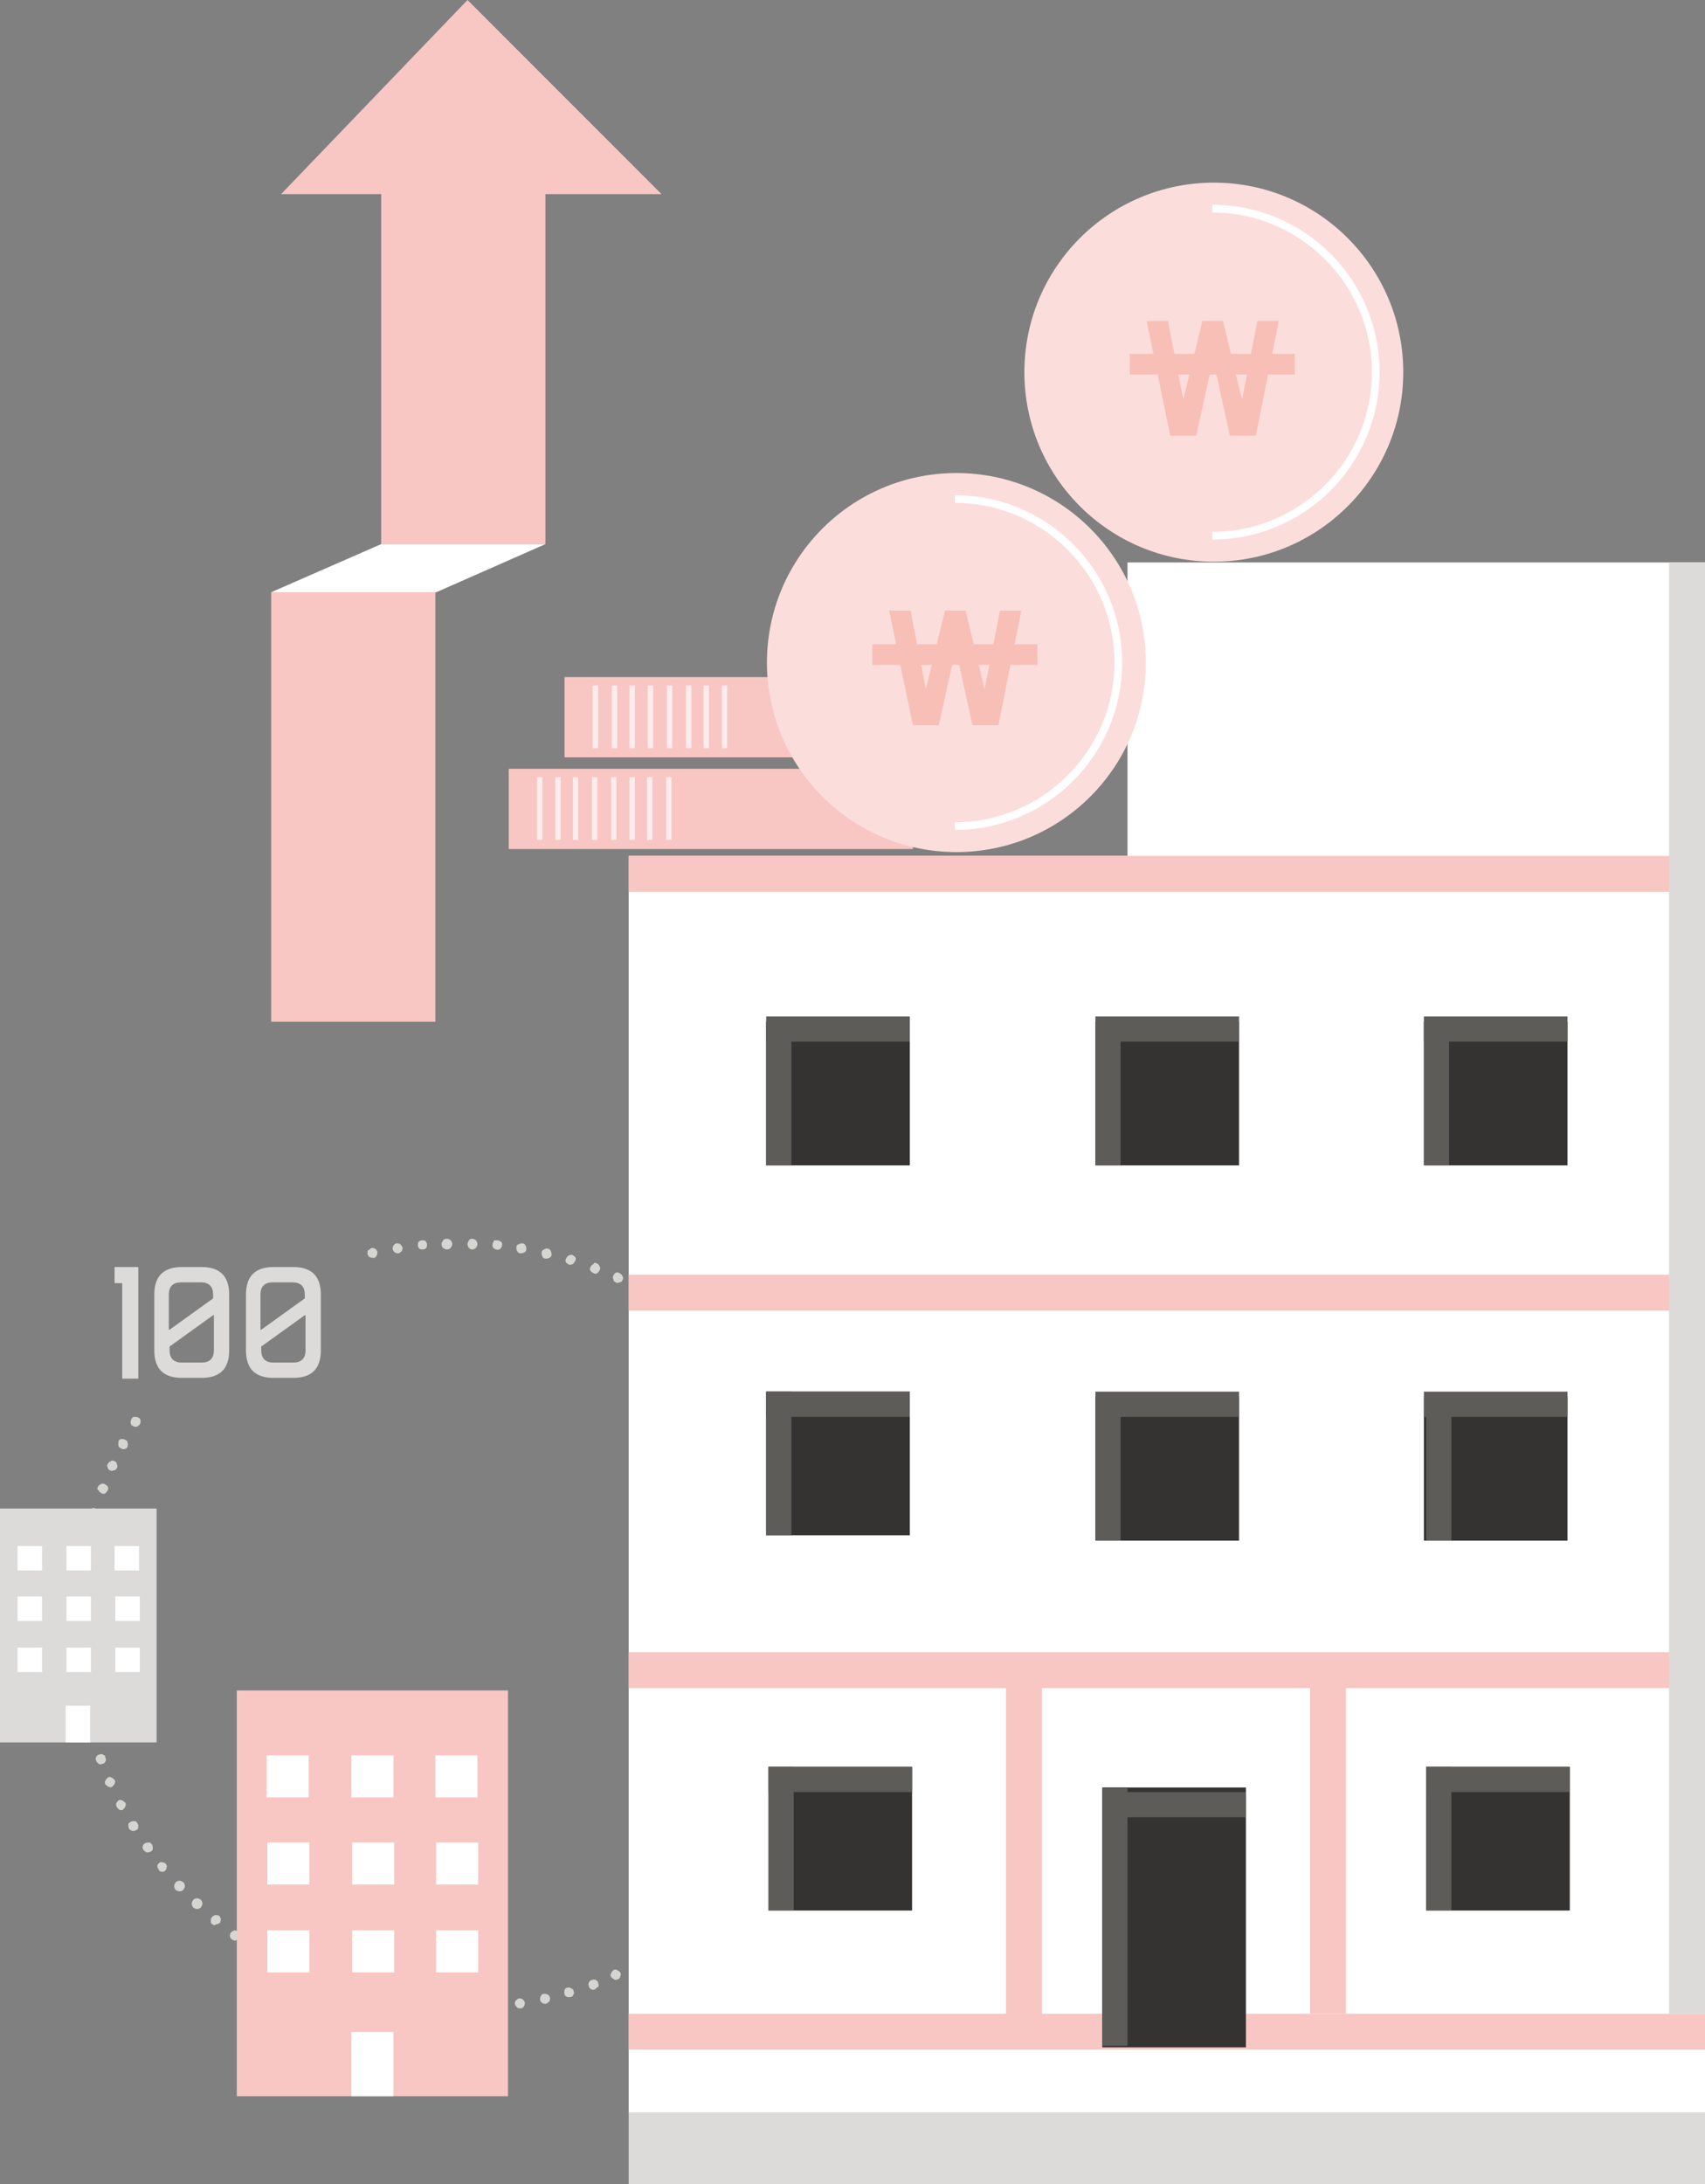 <?xml version="1.0" encoding="utf-8"?>
<!-- Generator: Adobe Illustrator 18.1.1, SVG Export Plug-In . SVG Version: 6.00 Build 0)  -->
<svg version="1.1" id="레이어_1" xmlns="http://www.w3.org/2000/svg" xmlns:xlink="http://www.w3.org/1999/xlink" x="0px"
	 y="0px" viewBox="0 0 223.2 285.8" enable-background="new 0 0 223.2 285.8" xml:space="preserve">
<rect x="0" y="0" width="223.2" height="285.8" fill="#808080" stroke="none"/>
<g>
	<g>
		<path fill="#D5D5D2" d="M48.6,163.3c0.2,0,0.4,0,0.5,0.1c0.2,0.1,0.2,0.2,0.3,0.4c0,0.2,0,0.3-0.1,0.5c-0.1,0.2-0.2,0.3-0.4,0.3
			c-0.2,0-0.3,0-0.5-0.1c-0.2-0.1-0.2-0.2-0.3-0.4c0-0.2,0-0.4,0.1-0.5C48.4,163.5,48.5,163.4,48.6,163.3z"/>
		<path fill="#D5D5D2" d="M51.9,162.7c0.2,0,0.4,0,0.5,0.1c0.1,0.1,0.2,0.3,0.3,0.4c0,0.2,0,0.3-0.1,0.5c-0.1,0.1-0.2,0.2-0.4,0.3
			c-0.2,0-0.3,0-0.5-0.1c-0.1-0.1-0.2-0.2-0.3-0.4c0-0.2,0-0.4,0.1-0.5C51.6,162.8,51.8,162.7,51.9,162.7z"/>
		<path fill="#D5D5D2" d="M55.2,162.3c0.2,0,0.4,0,0.5,0.1c0.1,0.1,0.2,0.3,0.2,0.4c0,0.2,0,0.3-0.1,0.5c-0.1,0.1-0.3,0.2-0.4,0.2
			c-0.2,0-0.3,0-0.5-0.1c-0.1-0.1-0.2-0.3-0.2-0.4c0-0.2,0-0.4,0.1-0.5C54.9,162.4,55.1,162.3,55.2,162.3z"/>
		<path fill="#D5D5D2" d="M58.5,162.1c0.2,0,0.4,0.1,0.5,0.2c0.1,0.1,0.2,0.3,0.2,0.5c0,0.2-0.1,0.3-0.2,0.5
			c-0.1,0.1-0.3,0.2-0.5,0.2c-0.2,0-0.3-0.1-0.5-0.2c-0.1-0.1-0.2-0.3-0.2-0.5c0-0.2,0.1-0.3,0.2-0.5
			C58.2,162.1,58.4,162.1,58.5,162.1z"/>
		<path fill="#D5D5D2" d="M61.8,162.1c0.2,0,0.4,0.1,0.5,0.2c0.1,0.1,0.2,0.3,0.2,0.5c0,0.2-0.1,0.3-0.2,0.5
			c-0.1,0.1-0.3,0.2-0.5,0.2c-0.2,0-0.3-0.1-0.4-0.2c-0.1-0.1-0.2-0.3-0.2-0.5c0-0.2,0.1-0.3,0.2-0.5
			C61.5,162.1,61.7,162.1,61.8,162.1z"/>
		<path fill="#D5D5D2" d="M65.1,162.3c0.2,0,0.4,0.1,0.5,0.2c0.1,0.1,0.2,0.3,0.1,0.5c0,0.2-0.1,0.3-0.2,0.4
			c-0.1,0.1-0.3,0.2-0.5,0.1c-0.2,0-0.3-0.1-0.4-0.2c-0.1-0.1-0.2-0.3-0.1-0.5c0-0.2,0.1-0.3,0.2-0.5
			C64.8,162.3,65,162.3,65.1,162.3z"/>
		<path fill="#D5D5D2" d="M68.4,162.7c0.2,0,0.3,0.1,0.4,0.3c0.1,0.1,0.1,0.3,0.1,0.5c0,0.2-0.1,0.3-0.3,0.4
			c-0.1,0.1-0.3,0.1-0.5,0.1c-0.2,0-0.3-0.1-0.4-0.3c-0.1-0.1-0.1-0.3-0.1-0.5c0-0.2,0.1-0.3,0.3-0.4
			C68.1,162.7,68.3,162.7,68.4,162.7z"/>
		<path fill="#D5D5D2" d="M71.7,163.4c0.2,0,0.3,0.1,0.4,0.3c0.1,0.2,0.1,0.3,0.1,0.5c0,0.2-0.1,0.3-0.3,0.4
			c-0.2,0.1-0.3,0.1-0.5,0.1c-0.2,0-0.3-0.1-0.4-0.3c-0.1-0.2-0.1-0.3-0.1-0.5c0-0.2,0.1-0.3,0.3-0.4
			C71.4,163.4,71.6,163.3,71.7,163.4z"/>
		<path fill="#D5D5D2" d="M74.9,164.2c0.2,0.1,0.3,0.2,0.4,0.3c0.1,0.2,0.1,0.3,0,0.5c-0.1,0.2-0.2,0.3-0.3,0.4
			c-0.2,0.1-0.3,0.1-0.5,0.1c-0.2-0.1-0.3-0.2-0.4-0.3c-0.1-0.2-0.1-0.3,0-0.5c0.1-0.2,0.2-0.3,0.3-0.4
			C74.6,164.2,74.8,164.2,74.9,164.2z"/>
		<path fill="#D5D5D2" d="M78.1,165.3c0.2,0.1,0.3,0.2,0.4,0.4c0.1,0.2,0.1,0.3,0,0.5c-0.1,0.2-0.2,0.3-0.3,0.4
			c-0.2,0.1-0.3,0.1-0.5,0c-0.2-0.1-0.3-0.2-0.4-0.3c-0.1-0.2-0.1-0.3,0-0.5c0.1-0.2,0.2-0.3,0.4-0.4
			C77.8,165.2,77.9,165.2,78.1,165.3z"/>
		<path fill="#D5D5D2" d="M81.1,166.6c0.2,0.1,0.3,0.2,0.4,0.4c0.1,0.2,0.1,0.3,0,0.5c-0.1,0.2-0.2,0.3-0.4,0.3
			c-0.2,0.1-0.3,0.1-0.5,0c-0.2-0.1-0.3-0.2-0.3-0.4c-0.1-0.2-0.1-0.3,0-0.5c0.1-0.2,0.2-0.3,0.4-0.4
			C80.8,166.5,81,166.5,81.1,166.6z"/>
		<path fill="#D5D5D2" d="M84.1,168c0.2,0.1,0.3,0.2,0.3,0.4c0,0.2,0,0.3-0.1,0.5c-0.1,0.2-0.2,0.3-0.4,0.3c-0.2,0.1-0.3,0-0.5,0
			c-0.2-0.1-0.3-0.2-0.3-0.4c-0.1-0.2,0-0.3,0.1-0.5c0.1-0.2,0.2-0.3,0.4-0.3C83.8,168,84,168,84.1,168z"/>
		<path fill="#D5D5D2" d="M87,169.7c0.2,0.1,0.3,0.2,0.3,0.4c0,0.2,0,0.3-0.1,0.5c-0.1,0.2-0.2,0.3-0.4,0.3s-0.3,0-0.5-0.1
			c-0.1-0.1-0.2-0.2-0.3-0.4c0-0.2,0-0.3,0.1-0.5c0.1-0.2,0.2-0.3,0.4-0.3C86.7,169.6,86.8,169.6,87,169.7z"/>
		<path fill="#D5D5D2" d="M89.7,171.6c0.2,0.1,0.3,0.3,0.3,0.4c0,0.2,0,0.3-0.1,0.5c-0.1,0.1-0.2,0.2-0.4,0.3c-0.2,0-0.3,0-0.5-0.1
			c-0.1-0.1-0.2-0.2-0.3-0.4c0-0.2,0-0.3,0.1-0.5c0.1-0.2,0.3-0.2,0.4-0.3C89.4,171.4,89.6,171.5,89.7,171.6z"/>
		<path fill="#D5D5D2" d="M92.4,173.6c0.2,0.1,0.2,0.3,0.2,0.5c0,0.2,0,0.3-0.1,0.5c-0.1,0.1-0.3,0.2-0.4,0.2c-0.2,0-0.3,0-0.5-0.1
			c-0.1-0.1-0.2-0.3-0.2-0.4c0-0.2,0-0.3,0.1-0.5c0.1-0.1,0.3-0.2,0.5-0.2C92.1,173.4,92.2,173.5,92.4,173.6z"/>
		<path fill="#D5D5D2" d="M94.9,175.8c0.1,0.1,0.2,0.3,0.2,0.5c0,0.2-0.1,0.3-0.2,0.5c-0.1,0.1-0.3,0.2-0.5,0.2
			c-0.2,0-0.3-0.1-0.5-0.2c-0.1-0.1-0.2-0.3-0.2-0.5c0-0.2,0.1-0.3,0.2-0.5c0.1-0.1,0.3-0.2,0.5-0.2
			C94.6,175.6,94.7,175.7,94.9,175.8z"/>
		<path fill="#D5D5D2" d="M97.2,178.1c0.1,0.1,0.2,0.3,0.2,0.5c0,0.2-0.1,0.3-0.2,0.5c-0.1,0.1-0.3,0.2-0.5,0.2
			c-0.2,0-0.3-0.1-0.5-0.2c-0.1-0.1-0.2-0.3-0.2-0.5c0-0.2,0.1-0.3,0.2-0.5c0.1-0.1,0.3-0.2,0.5-0.2S97.1,178,97.2,178.1z"/>
		<path fill="#D5D5D2" d="M99.4,180.6c0.1,0.2,0.2,0.3,0.2,0.5c0,0.2-0.1,0.3-0.2,0.4c-0.1,0.1-0.3,0.2-0.5,0.1
			c-0.2,0-0.3-0.1-0.4-0.2c-0.1-0.1-0.2-0.3-0.1-0.5c0-0.2,0.1-0.3,0.2-0.4c0.1-0.1,0.3-0.2,0.5-0.1
			C99.2,180.5,99.3,180.5,99.4,180.6z"/>
		<path fill="#D5D5D2" d="M101.4,183.3c0.1,0.2,0.2,0.3,0.1,0.5c0,0.2-0.1,0.3-0.3,0.4c-0.1,0.1-0.3,0.1-0.5,0.1
			c-0.2,0-0.3-0.1-0.4-0.3c-0.1-0.1-0.1-0.3-0.1-0.5c0-0.2,0.1-0.3,0.3-0.4c0.2-0.1,0.3-0.1,0.5-0.1
			C101.2,183.1,101.3,183.2,101.4,183.3z"/>
		<path fill="#D5D5D2" d="M103.3,186c0.1,0.2,0.1,0.3,0.1,0.5c0,0.2-0.1,0.3-0.3,0.4c-0.2,0.1-0.3,0.1-0.5,0.1
			c-0.2,0-0.3-0.1-0.4-0.3c-0.1-0.1-0.1-0.3-0.1-0.5c0-0.2,0.1-0.3,0.3-0.4c0.2-0.1,0.3-0.1,0.5-0.1
			C103,185.8,103.2,185.9,103.3,186z"/>
		<path fill="#D5D5D2" d="M104.9,188.9c0.1,0.2,0.1,0.3,0.1,0.5c-0.1,0.2-0.2,0.3-0.3,0.4c-0.2,0.1-0.3,0.1-0.5,0.1
			c-0.2-0.1-0.3-0.2-0.4-0.3c-0.1-0.2-0.1-0.3,0-0.5c0.1-0.2,0.2-0.3,0.3-0.4c0.2-0.1,0.3-0.1,0.5-0.1
			C104.7,188.7,104.8,188.8,104.9,188.9z"/>
		<path fill="#D5D5D2" d="M106.4,191.9c0.1,0.2,0.1,0.4,0,0.5c-0.1,0.2-0.2,0.3-0.3,0.4c-0.2,0.1-0.3,0.1-0.5,0
			c-0.2-0.1-0.3-0.2-0.4-0.3c-0.1-0.2-0.1-0.3,0-0.5c0.1-0.2,0.2-0.3,0.3-0.4c0.2-0.1,0.3-0.1,0.5,0
			C106.2,191.6,106.3,191.7,106.4,191.9z"/>
		<path fill="#D5D5D2" d="M107.6,195c0.1,0.2,0.1,0.4,0,0.5c-0.1,0.2-0.2,0.3-0.4,0.3c-0.2,0.1-0.3,0.1-0.5,0
			c-0.2-0.1-0.3-0.2-0.3-0.4c-0.1-0.2-0.1-0.3,0-0.5c0.1-0.2,0.2-0.3,0.4-0.3c0.2-0.1,0.3-0.1,0.5,0
			C107.5,194.7,107.6,194.8,107.6,195z"/>
		<path fill="#D5D5D2" d="M108.7,198.1c0.1,0.2,0,0.4,0,0.5s-0.2,0.3-0.4,0.3c-0.2,0.1-0.3,0-0.5,0c-0.2-0.1-0.3-0.2-0.3-0.4
			c-0.1-0.2,0-0.3,0.1-0.5c0.1-0.2,0.2-0.3,0.4-0.3c0.2-0.1,0.4,0,0.5,0.1C108.6,197.8,108.7,198,108.7,198.1z"/>
		<path fill="#D5D5D2" d="M109.6,201.3c0,0.2,0,0.4-0.1,0.5c-0.1,0.2-0.2,0.2-0.4,0.3c-0.2,0-0.3,0-0.5-0.1
			c-0.2-0.1-0.3-0.2-0.3-0.4c0-0.2,0-0.3,0.1-0.5c0.1-0.2,0.2-0.2,0.4-0.3c0.2,0,0.4,0,0.5,0.1C109.4,201,109.5,201.2,109.6,201.3z"
			/>
		<path fill="#D5D5D2" d="M110.2,204.6c0,0.2,0,0.4-0.1,0.5c-0.1,0.1-0.3,0.2-0.4,0.3c-0.2,0-0.3,0-0.5-0.1
			c-0.1-0.1-0.2-0.2-0.3-0.4c0-0.2,0-0.3,0.1-0.5c0.1-0.1,0.2-0.2,0.4-0.3c0.2,0,0.4,0,0.5,0.1C110.1,204.3,110.2,204.4,110.2,204.6
			z"/>
		<path fill="#D5D5D2" d="M110.6,207.9c0,0.2,0,0.4-0.1,0.5c-0.1,0.1-0.3,0.2-0.4,0.2c-0.2,0-0.3,0-0.5-0.1
			c-0.1-0.1-0.2-0.3-0.2-0.4c0-0.2,0-0.3,0.1-0.5c0.1-0.1,0.3-0.2,0.4-0.2c0.2,0,0.4,0,0.5,0.1C110.5,207.6,110.6,207.7,110.6,207.9
			z"/>
		<path fill="#D5D5D2" d="M110.8,211.2c0,0.2-0.1,0.4-0.2,0.5c-0.1,0.1-0.3,0.2-0.5,0.2c-0.2,0-0.3-0.1-0.5-0.2
			c-0.1-0.1-0.2-0.3-0.2-0.5c0-0.2,0.1-0.3,0.2-0.5c0.1-0.1,0.3-0.2,0.5-0.2c0.2,0,0.3,0.1,0.5,0.2
			C110.8,210.9,110.8,211,110.8,211.2z"/>
		<path fill="#D5D5D2" d="M110.8,214.5c0,0.2-0.1,0.4-0.2,0.5c-0.1,0.1-0.3,0.2-0.5,0.2c-0.2,0-0.3-0.1-0.5-0.2
			c-0.1-0.1-0.2-0.3-0.2-0.5c0-0.2,0.1-0.3,0.2-0.4c0.1-0.1,0.3-0.2,0.5-0.2c0.2,0,0.3,0.1,0.5,0.2
			C110.8,214.2,110.8,214.4,110.8,214.5z"/>
		<path fill="#D5D5D2" d="M110.6,217.8c0,0.2-0.1,0.3-0.2,0.5c-0.1,0.1-0.3,0.2-0.5,0.1c-0.2,0-0.3-0.1-0.4-0.2
			c-0.1-0.1-0.2-0.3-0.1-0.5c0-0.2,0.1-0.3,0.2-0.4c0.1-0.1,0.3-0.2,0.5-0.1c0.2,0,0.3,0.1,0.5,0.2
			C110.6,217.5,110.6,217.7,110.6,217.8z"/>
		<path fill="#D5D5D2" d="M110.2,221.1c0,0.2-0.1,0.3-0.3,0.4c-0.1,0.1-0.3,0.1-0.5,0.1c-0.2,0-0.3-0.1-0.4-0.3
			c-0.1-0.1-0.1-0.3-0.1-0.5c0-0.2,0.1-0.3,0.3-0.4c0.1-0.1,0.3-0.1,0.5-0.1c0.2,0,0.3,0.1,0.4,0.3
			C110.1,220.8,110.2,221,110.2,221.1z"/>
		<path fill="#D5D5D2" d="M109.5,224.4c0,0.2-0.1,0.3-0.3,0.4c-0.2,0.1-0.3,0.1-0.5,0.1c-0.2,0-0.3-0.1-0.4-0.3
			c-0.1-0.2-0.1-0.3-0.1-0.5c0-0.2,0.1-0.3,0.3-0.4c0.2-0.1,0.3-0.1,0.5-0.1c0.2,0,0.3,0.1,0.4,0.3
			C109.5,224.1,109.5,224.2,109.5,224.4z"/>
		<path fill="#D5D5D2" d="M108.6,227.6c-0.1,0.2-0.2,0.3-0.3,0.4c-0.2,0.1-0.3,0.1-0.5,0c-0.2-0.1-0.3-0.2-0.4-0.3
			c-0.1-0.2-0.1-0.3-0.1-0.5c0.1-0.2,0.2-0.3,0.3-0.4c0.2-0.1,0.3-0.1,0.5,0c0.2,0.1,0.3,0.2,0.4,0.3
			C108.7,227.3,108.7,227.4,108.6,227.6z"/>
		<path fill="#D5D5D2" d="M107.6,230.7c-0.1,0.2-0.2,0.3-0.4,0.4c-0.2,0.1-0.3,0.1-0.5,0c-0.2-0.1-0.3-0.2-0.4-0.3
			c-0.1-0.2-0.1-0.3,0-0.5c0.1-0.2,0.2-0.3,0.3-0.4c0.2-0.1,0.3-0.1,0.5,0c0.2,0.1,0.3,0.2,0.4,0.4
			C107.6,230.4,107.6,230.6,107.6,230.7z"/>
		<path fill="#D5D5D2" d="M106.3,233.8c-0.1,0.2-0.2,0.3-0.4,0.4c-0.2,0.1-0.3,0.1-0.5,0c-0.2-0.1-0.3-0.2-0.3-0.4
			c-0.1-0.2-0.1-0.3,0-0.5c0.1-0.2,0.2-0.3,0.4-0.3c0.2-0.1,0.3-0.1,0.5,0c0.2,0.1,0.3,0.2,0.3,0.4
			C106.4,233.5,106.3,233.7,106.3,233.8z"/>
		<path fill="#D5D5D2" d="M104.8,236.8c-0.1,0.2-0.2,0.3-0.4,0.3c-0.2,0-0.3,0-0.5-0.1c-0.2-0.1-0.3-0.2-0.3-0.4
			c-0.1-0.2,0-0.3,0-0.5c0.1-0.2,0.2-0.3,0.4-0.3c0.2-0.1,0.3,0,0.5,0.1c0.2,0.1,0.3,0.2,0.3,0.4
			C104.9,236.5,104.9,236.6,104.8,236.8z"/>
		<path fill="#D5D5D2" d="M103.1,239.6c-0.1,0.2-0.2,0.3-0.4,0.3c-0.2,0-0.3,0-0.5-0.1c-0.2-0.1-0.3-0.2-0.3-0.4
			c0-0.2,0-0.3,0.1-0.5c0.1-0.1,0.2-0.2,0.4-0.3c0.2,0,0.3,0,0.5,0.1c0.2,0.1,0.3,0.2,0.3,0.4C103.2,239.4,103.2,239.5,103.1,239.6z
			"/>
		<path fill="#D5D5D2" d="M101.3,242.4c-0.1,0.2-0.3,0.3-0.4,0.3c-0.2,0-0.3,0-0.5-0.1c-0.1-0.1-0.2-0.3-0.3-0.4
			c0-0.2,0-0.3,0.1-0.5c0.1-0.1,0.2-0.2,0.4-0.3c0.2,0,0.3,0,0.5,0.1c0.2,0.1,0.2,0.3,0.3,0.4C101.4,242.1,101.4,242.3,101.3,242.4z
			"/>
		<path fill="#D5D5D2" d="M99.3,245c-0.1,0.2-0.3,0.2-0.5,0.2c-0.2,0-0.3,0-0.5-0.2c-0.1-0.1-0.2-0.3-0.2-0.4c0-0.2,0-0.3,0.1-0.5
			c0.1-0.1,0.3-0.2,0.4-0.2c0.2,0,0.3,0,0.5,0.1c0.1,0.1,0.2,0.3,0.2,0.5C99.4,244.7,99.4,244.9,99.3,245z"/>
		<path fill="#D5D5D2" d="M97.1,247.5c-0.1,0.1-0.3,0.2-0.5,0.2c-0.2,0-0.3-0.1-0.5-0.2c-0.1-0.1-0.2-0.3-0.2-0.5
			c0-0.2,0.1-0.3,0.2-0.5c0.1-0.1,0.3-0.2,0.5-0.2c0.2,0,0.3,0.1,0.5,0.2c0.1,0.1,0.2,0.3,0.2,0.5C97.2,247.3,97.2,247.4,97.1,247.5
			z"/>
		<path fill="#D5D5D2" d="M94.7,249.9c-0.1,0.1-0.3,0.2-0.5,0.2c-0.2,0-0.3-0.1-0.5-0.2c-0.1-0.1-0.2-0.3-0.2-0.5
			c0-0.2,0.1-0.3,0.2-0.5c0.1-0.1,0.3-0.2,0.5-0.2c0.2,0,0.3,0.1,0.5,0.2c0.1,0.1,0.2,0.3,0.2,0.5C94.9,249.6,94.8,249.7,94.7,249.9
			z"/>
		<path fill="#D5D5D2" d="M92.2,252c-0.2,0.1-0.3,0.2-0.5,0.2c-0.2,0-0.3-0.1-0.4-0.2c-0.1-0.1-0.2-0.3-0.1-0.5
			c0-0.2,0.1-0.3,0.2-0.4c0.1-0.1,0.3-0.2,0.5-0.1c0.2,0,0.3,0.1,0.4,0.2c0.1,0.1,0.2,0.3,0.1,0.5C92.4,251.8,92.3,251.9,92.2,252z"
			/>
		<path fill="#D5D5D2" d="M89.5,254.1c-0.2,0.1-0.3,0.2-0.5,0.1c-0.2,0-0.3-0.1-0.4-0.3c-0.1-0.1-0.1-0.3-0.1-0.5
			c0-0.2,0.1-0.3,0.3-0.4c0.1-0.1,0.3-0.1,0.5-0.1c0.2,0,0.3,0.1,0.4,0.3c0.1,0.2,0.1,0.3,0.1,0.5C89.8,253.8,89.7,254,89.5,254.1z"
			/>
		<path fill="#D5D5D2" d="M86.8,255.9c-0.2,0.1-0.3,0.1-0.5,0.1c-0.2,0-0.3-0.1-0.4-0.3c-0.1-0.2-0.1-0.3-0.1-0.5
			c0-0.2,0.1-0.3,0.3-0.4c0.1-0.1,0.3-0.1,0.5-0.1c0.2,0,0.3,0.1,0.4,0.3c0.1,0.2,0.1,0.3,0.1,0.5C87,255.7,86.9,255.8,86.8,255.9z"
			/>
		<path fill="#D5D5D2" d="M83.9,257.6c-0.2,0.1-0.3,0.1-0.5,0.1c-0.2-0.1-0.3-0.2-0.4-0.3c-0.1-0.2-0.1-0.3-0.1-0.5
			c0.1-0.2,0.2-0.3,0.3-0.4c0.2-0.1,0.3-0.1,0.5,0c0.2,0.1,0.3,0.2,0.4,0.3c0.1,0.2,0.1,0.3,0,0.5C84.1,257.4,84,257.5,83.9,257.6z"
			/>
		<path fill="#D5D5D2" d="M80.9,259c-0.2,0.1-0.4,0.1-0.5,0c-0.2-0.1-0.3-0.2-0.4-0.3c-0.1-0.2-0.1-0.3,0-0.5s0.2-0.3,0.3-0.4
			c0.2-0.1,0.3-0.1,0.5,0c0.2,0.1,0.3,0.2,0.4,0.3c0.1,0.2,0.1,0.3,0,0.5C81.2,258.8,81.1,258.9,80.9,259z"/>
		<path fill="#D5D5D2" d="M77.9,260.3c-0.2,0.1-0.4,0.1-0.5,0c-0.2-0.1-0.3-0.2-0.3-0.4c-0.1-0.2-0.1-0.3,0-0.5
			c0.1-0.2,0.2-0.3,0.4-0.3c0.2-0.1,0.3-0.1,0.5,0c0.2,0.1,0.3,0.2,0.3,0.4c0.1,0.2,0.1,0.3,0,0.5C78.1,260.1,78,260.2,77.9,260.3z"
			/>
		<path fill="#D5D5D2" d="M74.7,261.3c-0.2,0.1-0.4,0-0.5,0c-0.2-0.1-0.3-0.2-0.3-0.4c-0.1-0.2,0-0.3,0-0.5c0.1-0.2,0.2-0.3,0.4-0.3
			c0.2-0.1,0.3,0,0.5,0.1c0.2,0.1,0.3,0.2,0.3,0.4c0.1,0.2,0,0.4-0.1,0.5C75,261.2,74.9,261.3,74.7,261.3z"/>
		<path fill="#D5D5D2" d="M71.5,262.2c-0.2,0-0.4,0-0.5-0.1c-0.2-0.1-0.2-0.2-0.3-0.4c0-0.2,0-0.3,0.1-0.5c0.1-0.2,0.2-0.3,0.4-0.3
			c0.2,0,0.3,0,0.5,0.1c0.2,0.1,0.2,0.2,0.3,0.4c0,0.2,0,0.4-0.1,0.5S71.7,262.1,71.5,262.2z"/>
		<path fill="#D5D5D2" d="M68.2,262.8c-0.2,0-0.4,0-0.5-0.1c-0.1-0.1-0.2-0.3-0.3-0.4c0-0.2,0-0.3,0.1-0.5c0.1-0.1,0.2-0.2,0.4-0.3
			c0.2,0,0.3,0,0.5,0.1c0.1,0.1,0.2,0.2,0.3,0.4c0,0.2,0,0.4-0.1,0.5C68.5,262.7,68.4,262.8,68.2,262.8z"/>
		<path fill="#D5D5D2" d="M65,263.2c-0.2,0-0.4,0-0.5-0.1c-0.1-0.1-0.2-0.3-0.2-0.4c0-0.2,0-0.3,0.1-0.5c0.1-0.1,0.3-0.2,0.4-0.2
			c0.2,0,0.3,0,0.5,0.2c0.1,0.1,0.2,0.3,0.2,0.4c0,0.2,0,0.4-0.2,0.5C65.2,263.1,65.1,263.2,65,263.2z"/>
		<path fill="#D5D5D2" d="M61.6,263.4c-0.2,0-0.4-0.1-0.5-0.2c-0.1-0.1-0.2-0.3-0.2-0.5c0-0.2,0.1-0.3,0.2-0.5
			c0.1-0.1,0.3-0.2,0.5-0.2c0.2,0,0.3,0.1,0.5,0.2c0.1,0.1,0.2,0.3,0.2,0.5c0,0.2-0.1,0.3-0.2,0.5C61.9,263.4,61.8,263.4,61.6,263.4
			z"/>
		<path fill="#D5D5D2" d="M58.3,263.4c-0.2,0-0.4-0.1-0.5-0.2c-0.1-0.1-0.2-0.3-0.2-0.5c0-0.2,0.1-0.3,0.2-0.5
			c0.1-0.1,0.3-0.2,0.5-0.2c0.2,0,0.3,0.1,0.4,0.2c0.1,0.1,0.2,0.3,0.2,0.5c0,0.2-0.1,0.3-0.2,0.5C58.6,263.4,58.4,263.4,58.3,263.4
			z"/>
		<path fill="#D5D5D2" d="M55,263.2c-0.2,0-0.4-0.1-0.5-0.2c-0.1-0.1-0.2-0.3-0.1-0.5c0-0.2,0.1-0.3,0.2-0.4
			c0.1-0.1,0.3-0.2,0.5-0.1c0.2,0,0.3,0.1,0.4,0.2c0.1,0.1,0.2,0.3,0.1,0.5c0,0.2-0.1,0.3-0.2,0.5C55.3,263.2,55.1,263.2,55,263.2z"
			/>
		<path fill="#D5D5D2" d="M51.7,262.8c-0.2,0-0.3-0.1-0.4-0.3c-0.1-0.1-0.1-0.3-0.1-0.5c0-0.2,0.1-0.3,0.3-0.4
			c0.1-0.1,0.3-0.1,0.5-0.1c0.2,0,0.3,0.1,0.4,0.3c0.1,0.1,0.1,0.3,0.1,0.5c0,0.2-0.1,0.3-0.3,0.4C52,262.7,51.9,262.8,51.7,262.8z"
			/>
		<path fill="#D5D5D2" d="M48.4,262.1c-0.2,0-0.3-0.1-0.4-0.3c-0.1-0.2-0.1-0.3-0.1-0.5c0-0.2,0.1-0.3,0.3-0.4
			c0.2-0.1,0.3-0.1,0.5-0.1c0.2,0,0.3,0.1,0.4,0.3c0.1,0.2,0.1,0.3,0.1,0.5c0,0.2-0.1,0.3-0.3,0.4C48.7,262.1,48.6,262.1,48.4,262.1
			z"/>
		<path fill="#D5D5D2" d="M45.2,261.2c-0.2-0.1-0.3-0.2-0.4-0.3c-0.1-0.2-0.1-0.3,0-0.5c0.1-0.2,0.2-0.3,0.3-0.4
			c0.2-0.1,0.3-0.1,0.5-0.1c0.2,0.1,0.3,0.2,0.4,0.3c0.1,0.2,0.1,0.3,0,0.5c-0.1,0.2-0.2,0.3-0.3,0.4
			C45.5,261.3,45.4,261.3,45.2,261.2z"/>
		<path fill="#D5D5D2" d="M42.1,260.1c-0.2-0.1-0.3-0.2-0.4-0.4c-0.1-0.2-0.1-0.3,0-0.5c0.1-0.2,0.2-0.3,0.3-0.4
			c0.2-0.1,0.3-0.1,0.5,0c0.2,0.1,0.3,0.2,0.4,0.3c0.1,0.2,0.1,0.3,0,0.5c-0.1,0.2-0.2,0.3-0.4,0.4
			C42.4,260.2,42.2,260.2,42.1,260.1z"/>
		<path fill="#D5D5D2" d="M39,258.9c-0.2-0.1-0.3-0.2-0.4-0.4c-0.1-0.2-0.1-0.3,0-0.5c0.1-0.2,0.2-0.3,0.4-0.3
			c0.2-0.1,0.3-0.1,0.5,0c0.2,0.1,0.3,0.2,0.3,0.4c0.1,0.2,0.1,0.3,0,0.5c-0.1,0.2-0.2,0.3-0.4,0.3C39.3,258.9,39.2,258.9,39,258.9z
			"/>
		<path fill="#D5D5D2" d="M36.1,257.4c-0.2-0.1-0.3-0.2-0.3-0.4c0-0.2,0-0.3,0.1-0.5c0.1-0.2,0.2-0.3,0.4-0.3c0.2-0.1,0.3,0,0.5,0
			c0.2,0.1,0.3,0.2,0.3,0.4c0.1,0.2,0,0.3-0.1,0.5c-0.1,0.2-0.2,0.3-0.4,0.3C36.3,257.5,36.2,257.5,36.1,257.4z"/>
		<path fill="#D5D5D2" d="M33.2,255.7c-0.2-0.1-0.3-0.2-0.3-0.4c0-0.2,0-0.3,0.1-0.5c0.1-0.2,0.2-0.3,0.4-0.3c0.2,0,0.3,0,0.5,0.1
			c0.1,0.1,0.2,0.2,0.3,0.4c0,0.2,0,0.3-0.1,0.5c-0.1,0.2-0.2,0.3-0.4,0.3C33.5,255.8,33.3,255.8,33.2,255.7z"/>
		<path fill="#D5D5D2" d="M30.4,253.8c-0.2-0.1-0.3-0.3-0.3-0.4c0-0.2,0-0.3,0.1-0.5c0.1-0.1,0.3-0.2,0.4-0.3c0.2,0,0.3,0,0.5,0.1
			c0.1,0.1,0.2,0.2,0.3,0.4c0,0.2,0,0.3-0.1,0.5c-0.1,0.2-0.3,0.2-0.4,0.3C30.7,254,30.6,253.9,30.4,253.8z"/>
		<path fill="#D5D5D2" d="M27.8,251.8c-0.2-0.1-0.2-0.3-0.2-0.5c0-0.2,0-0.3,0.2-0.5c0.1-0.1,0.3-0.2,0.4-0.2c0.2,0,0.3,0,0.5,0.1
			c0.1,0.1,0.2,0.3,0.2,0.4c0,0.2,0,0.3-0.1,0.5c-0.1,0.1-0.3,0.2-0.5,0.2C28.1,252,27.9,251.9,27.8,251.8z"/>
		<path fill="#D5D5D2" d="M25.3,249.6c-0.1-0.1-0.2-0.3-0.2-0.5c0-0.2,0.1-0.3,0.2-0.5c0.1-0.1,0.3-0.2,0.5-0.2
			c0.2,0,0.3,0.1,0.5,0.2c0.1,0.1,0.2,0.3,0.2,0.5c0,0.2-0.1,0.3-0.2,0.5c-0.1,0.1-0.3,0.2-0.5,0.2S25.4,249.7,25.3,249.6z"/>
		<path fill="#D5D5D2" d="M23,247.3c-0.1-0.1-0.2-0.3-0.2-0.5c0-0.2,0.1-0.3,0.2-0.5c0.1-0.1,0.3-0.2,0.5-0.2c0.2,0,0.3,0.1,0.5,0.2
			c0.1,0.1,0.2,0.3,0.2,0.5c0,0.2-0.1,0.3-0.2,0.5c-0.1,0.1-0.3,0.2-0.5,0.2C23.2,247.4,23.1,247.4,23,247.3z"/>
		<path fill="#D5D5D2" d="M20.8,244.7c-0.1-0.2-0.2-0.3-0.2-0.5c0-0.2,0.1-0.3,0.2-0.4c0.1-0.1,0.3-0.2,0.5-0.1
			c0.2,0,0.3,0.1,0.4,0.2c0.1,0.1,0.2,0.3,0.1,0.5c0,0.2-0.1,0.3-0.2,0.4c-0.1,0.1-0.3,0.2-0.5,0.1C21,244.9,20.9,244.9,20.8,244.7z
			"/>
		<path fill="#D5D5D2" d="M18.8,242.1c-0.1-0.2-0.2-0.3-0.1-0.5c0-0.2,0.1-0.3,0.3-0.4c0.1-0.1,0.3-0.1,0.5-0.1
			c0.2,0,0.3,0.1,0.4,0.3c0.1,0.1,0.1,0.3,0.1,0.5c0,0.2-0.1,0.3-0.3,0.4c-0.2,0.1-0.3,0.1-0.5,0.1C19,242.3,18.9,242.2,18.8,242.1z
			"/>
		<path fill="#D5D5D2" d="M16.9,239.3c-0.1-0.2-0.1-0.3-0.1-0.5c0-0.2,0.1-0.3,0.3-0.4c0.2-0.1,0.3-0.1,0.5-0.1
			c0.2,0,0.3,0.1,0.4,0.3c0.1,0.1,0.1,0.3,0.1,0.5c0,0.2-0.1,0.3-0.3,0.4c-0.2,0.1-0.3,0.1-0.5,0.1C17.2,239.5,17,239.5,16.9,239.3z
			"/>
		<path fill="#D5D5D2" d="M15.3,236.5c-0.1-0.2-0.1-0.3-0.1-0.5c0.1-0.2,0.2-0.3,0.3-0.4c0.2-0.1,0.3-0.1,0.5,0
			c0.2,0.1,0.3,0.2,0.4,0.3c0.1,0.2,0.1,0.3,0,0.5c-0.1,0.2-0.2,0.3-0.3,0.4c-0.2,0.1-0.3,0.1-0.5,0
			C15.5,236.7,15.4,236.6,15.3,236.5z"/>
		<path fill="#D5D5D2" d="M13.8,233.5c-0.1-0.2-0.1-0.4,0-0.5c0.1-0.2,0.2-0.3,0.3-0.4c0.2-0.1,0.3-0.1,0.5,0
			c0.2,0.1,0.3,0.2,0.4,0.3c0.1,0.2,0.1,0.3,0,0.5c-0.1,0.2-0.2,0.3-0.3,0.4c-0.2,0.1-0.3,0.1-0.5,0C14,233.7,13.9,233.6,13.8,233.5
			z"/>
		<path fill="#D5D5D2" d="M12.6,230.4c-0.1-0.2-0.1-0.4,0-0.5c0.1-0.2,0.2-0.3,0.4-0.3c0.2-0.1,0.3-0.1,0.5,0
			c0.2,0.1,0.3,0.2,0.3,0.4c0.1,0.2,0.1,0.3,0,0.5c-0.1,0.2-0.2,0.3-0.4,0.3c-0.2,0.1-0.3,0.1-0.5,0
			C12.7,230.6,12.6,230.5,12.6,230.4z"/>
		<path fill="#D5D5D2" d="M11.5,227.3c-0.1-0.2,0-0.4,0-0.5c0.1-0.2,0.2-0.3,0.4-0.3c0.2-0.1,0.3,0,0.5,0.1c0.2,0.1,0.3,0.2,0.3,0.4
			c0,0.2,0,0.3-0.1,0.5c-0.1,0.2-0.2,0.3-0.4,0.3c-0.2,0.1-0.4,0-0.5-0.1C11.7,227.5,11.6,227.4,11.5,227.3z"/>
		<path fill="#D5D5D2" d="M10.7,224c0-0.2,0-0.4,0.1-0.5c0.1-0.2,0.2-0.2,0.4-0.3c0.2,0,0.3,0,0.5,0.1s0.3,0.2,0.3,0.4
			c0,0.2,0,0.3-0.1,0.5c-0.1,0.2-0.2,0.2-0.4,0.3c-0.2,0-0.4,0-0.5-0.1C10.8,224.3,10.7,224.2,10.7,224z"/>
		<path fill="#D5D5D2" d="M10.1,220.8c0-0.2,0-0.4,0.1-0.5c0.1-0.1,0.3-0.2,0.4-0.3c0.2,0,0.3,0,0.5,0.1c0.1,0.1,0.2,0.2,0.3,0.4
			c0,0.2,0,0.3-0.1,0.5c-0.1,0.1-0.2,0.2-0.4,0.3c-0.2,0-0.4,0-0.5-0.1C10.2,221.1,10.1,220.9,10.1,220.8z"/>
		<path fill="#D5D5D2" d="M9.7,217.5c0-0.2,0-0.4,0.2-0.5c0.1-0.1,0.3-0.2,0.4-0.2c0.2,0,0.3,0,0.5,0.1c0.1,0.1,0.2,0.3,0.2,0.4
			c0,0.2,0,0.3-0.2,0.5c-0.1,0.1-0.3,0.2-0.4,0.2c-0.2,0-0.4,0-0.5-0.2C9.7,217.8,9.7,217.6,9.7,217.5z"/>
		<path fill="#D5D5D2" d="M9.5,214.2c0-0.2,0.1-0.4,0.2-0.5c0.1-0.1,0.3-0.2,0.5-0.2c0.2,0,0.3,0.1,0.5,0.2c0.1,0.1,0.2,0.3,0.2,0.5
			c0,0.2-0.1,0.3-0.2,0.5c-0.1,0.1-0.3,0.2-0.5,0.2c-0.2,0-0.3-0.1-0.5-0.2C9.5,214.5,9.5,214.3,9.5,214.2z"/>
		<path fill="#D5D5D2" d="M9.5,210.8c0-0.2,0.1-0.4,0.2-0.5c0.1-0.1,0.3-0.2,0.5-0.2c0.2,0,0.3,0.1,0.5,0.2c0.1,0.1,0.2,0.3,0.2,0.5
			c0,0.2-0.1,0.3-0.2,0.4c-0.1,0.1-0.3,0.2-0.5,0.2c-0.2,0-0.3-0.1-0.5-0.2C9.5,211.1,9.5,211,9.5,210.8z"/>
		<path fill="#D5D5D2" d="M9.7,207.5c0-0.2,0.1-0.3,0.2-0.5c0.1-0.1,0.3-0.2,0.5-0.1c0.2,0,0.3,0.1,0.4,0.2c0.1,0.1,0.2,0.3,0.1,0.5
			c0,0.2-0.1,0.3-0.2,0.4c-0.1,0.1-0.3,0.2-0.5,0.1c-0.2,0-0.3-0.1-0.5-0.2C9.7,207.8,9.7,207.7,9.7,207.5z"/>
		<path fill="#D5D5D2" d="M10.1,204.2c0-0.2,0.1-0.3,0.3-0.4c0.1-0.1,0.3-0.1,0.5-0.1c0.2,0,0.3,0.1,0.4,0.3
			c0.1,0.1,0.1,0.3,0.1,0.5c0,0.2-0.1,0.3-0.3,0.4c-0.1,0.1-0.3,0.1-0.5,0.1c-0.2,0-0.3-0.1-0.4-0.3S10.1,204.4,10.1,204.2z"/>
		<path fill="#D5D5D2" d="M10.8,201c0-0.2,0.1-0.3,0.3-0.4c0.2-0.1,0.3-0.1,0.5-0.1c0.2,0,0.3,0.1,0.4,0.3c0.1,0.2,0.1,0.3,0.1,0.5
			c0,0.2-0.1,0.3-0.3,0.4c-0.2,0.1-0.3,0.1-0.5,0.1c-0.2,0-0.3-0.1-0.4-0.3C10.8,201.3,10.8,201.1,10.8,201z"/>
		<path fill="#D5D5D2" d="M11.7,197.8c0.1-0.2,0.2-0.3,0.3-0.4c0.2-0.1,0.3-0.1,0.5,0c0.2,0.1,0.3,0.2,0.4,0.3
			c0.1,0.2,0.1,0.3,0,0.5c-0.1,0.2-0.2,0.3-0.3,0.4c-0.2,0.1-0.3,0.1-0.5,0c-0.2-0.1-0.3-0.2-0.4-0.3
			C11.7,198.1,11.6,197.9,11.7,197.8z"/>
		<path fill="#D5D5D2" d="M12.8,194.6c0.1-0.2,0.2-0.3,0.4-0.4c0.2-0.1,0.3-0.1,0.5,0c0.2,0.1,0.3,0.2,0.4,0.3
			c0.1,0.2,0.1,0.3,0,0.5c-0.1,0.2-0.2,0.3-0.3,0.4c-0.2,0.1-0.3,0.1-0.5,0c-0.2-0.1-0.3-0.2-0.4-0.4
			C12.7,194.9,12.7,194.8,12.8,194.6z"/>
		<path fill="#D5D5D2" d="M14.1,191.6c0.1-0.2,0.2-0.3,0.4-0.4c0.2-0.1,0.3-0.1,0.5,0c0.2,0.1,0.3,0.2,0.3,0.4
			c0.1,0.2,0.1,0.3,0,0.5c-0.1,0.2-0.2,0.3-0.4,0.3c-0.2,0.1-0.3,0.1-0.5,0c-0.2-0.1-0.3-0.2-0.3-0.4C14,191.8,14,191.7,14.1,191.6z
			"/>
		<path fill="#D5D5D2" d="M15.5,188.6c0.1-0.2,0.2-0.3,0.4-0.3c0.2,0,0.3,0,0.5,0.1c0.2,0.1,0.3,0.2,0.3,0.4c0.1,0.2,0,0.3,0,0.5
			c-0.1,0.2-0.2,0.3-0.4,0.3c-0.2,0.1-0.3,0-0.5-0.1c-0.2-0.1-0.3-0.2-0.3-0.4C15.5,188.9,15.5,188.7,15.5,188.6z"/>
		<path fill="#D5D5D2" d="M17.2,185.7c0.1-0.2,0.2-0.3,0.4-0.3c0.2,0,0.3,0,0.5,0.1c0.2,0.1,0.3,0.2,0.3,0.4c0,0.2,0,0.3-0.1,0.5
			c-0.1,0.1-0.2,0.2-0.4,0.3c-0.2,0-0.3,0-0.5-0.1c-0.2-0.1-0.3-0.2-0.3-0.4C17.1,186,17.1,185.9,17.2,185.7z"/>
	</g>
	<g>
		<rect x="82.3" y="112" fill="#FFFFFF" width="140.9" height="155.1"/>
	</g>
	<g>
		<rect x="147.6" y="73.6" fill="#FFFFFF" width="75.6" height="146.4"/>
	</g>
	<g>
		<rect x="82.3" y="267.1" fill="#FFFFFF" width="140.9" height="9.4"/>
	</g>
	<g>
		<rect x="82.3" y="276.4" fill="#DCDBDA" width="140.9" height="9.4"/>
	</g>
	<g>
		<rect x="131.7" y="219.2" fill="#F8C7C3" width="4.7" height="45.8"/>
	</g>
	<g>
		<rect x="82.3" y="263.5" fill="#F8C7C3" width="140.9" height="4.7"/>
	</g>
	<g>
		<rect x="82.3" y="216.2" fill="#F8C7C3" width="140.9" height="4.7"/>
	</g>
	<g>
		<rect x="82.3" y="166.8" fill="#F8C7C3" width="140.9" height="4.7"/>
	</g>
	<g>
		<rect x="82.3" y="112" fill="#F8C7C3" width="140.9" height="4.7"/>
	</g>
	<g>
		<rect x="171.5" y="217.7" fill="#F8C7C3" width="4.7" height="45.8"/>
	</g>
	<g>
		<rect x="218.5" y="73.6" fill="#DCDBDA" width="4.7" height="189.9"/>
	</g>
	<g>
		<rect x="49.9" y="18.2" fill="#F8C7C3" width="21.5" height="53"/>
	</g>
	<g>
		<rect x="35.5" y="77.5" fill="#F8C7C3" width="21.5" height="56.2"/>
	</g>
	<g>
		<polygon fill="#F8C7C3" points="61.2,0 86.6,25.4 36.8,25.4 		"/>
	</g>
	<g>
		<polygon fill="#FFFFFF" points="71.4,71.2 57.1,77.5 35.5,77.5 49.9,71.2 		"/>
	</g>
	<g>
		<g>
			<rect x="100.6" y="231.2" fill="#353332" width="18.8" height="18.8"/>
		</g>
		<g>
			<rect x="100.6" y="231.2" fill="#5D5C59" width="3.3" height="18.8"/>
		</g>
		<g>
			<rect x="100.6" y="231.2" fill="#5D5C59" width="18.8" height="3.3"/>
		</g>
	</g>
	<g>
		<g>
			<rect x="186.7" y="231.2" fill="#353332" width="18.8" height="18.8"/>
		</g>
		<g>
			<rect x="186.7" y="231.2" fill="#5D5C59" width="3.3" height="18.8"/>
		</g>
		<g>
			<rect x="186.7" y="231.2" fill="#5D5C59" width="18.8" height="3.3"/>
		</g>
	</g>
	<g>
		<g>
			<rect x="100.3" y="133.7" fill="#353332" width="18.8" height="18.8"/>
		</g>
		<g>
			<rect x="100.3" y="133.7" fill="#5D5C59" width="3.3" height="18.8"/>
		</g>
		<g>
			<rect x="100.3" y="133" fill="#5D5C59" width="18.8" height="3.3"/>
		</g>
	</g>
	<g>
		<g>
			<rect x="186.4" y="133.7" fill="#353332" width="18.8" height="18.8"/>
		</g>
		<g>
			<rect x="186.4" y="133.7" fill="#5D5C59" width="3.3" height="18.8"/>
		</g>
		<g>
			<rect x="186.4" y="133" fill="#5D5C59" width="18.8" height="3.3"/>
		</g>
	</g>
	<g>
		<g>
			<rect x="143.4" y="133.7" fill="#353332" width="18.8" height="18.8"/>
		</g>
		<g>
			<rect x="143.4" y="133.7" fill="#5D5C59" width="3.3" height="18.8"/>
		</g>
		<g>
			<rect x="143.4" y="133" fill="#5D5C59" width="18.8" height="3.3"/>
		</g>
	</g>
	<g>
		<g>
			<rect x="100.3" y="182.1" fill="#353332" width="18.8" height="18.8"/>
		</g>
		<g>
			<rect x="100.3" y="182.1" fill="#5D5C59" width="3.3" height="18.8"/>
		</g>
		<g>
			<rect x="100.3" y="182.1" fill="#5D5C59" width="18.8" height="3.3"/>
		</g>
	</g>
	<g>
		<g>
			<rect x="186.4" y="182.8" fill="#353332" width="18.8" height="18.8"/>
		</g>
		<g>
			<rect x="186.7" y="182.8" fill="#5D5C59" width="3.3" height="18.8"/>
		</g>
		<g>
			<rect x="186.4" y="182.1" fill="#5D5C59" width="18.8" height="3.3"/>
		</g>
	</g>
	<g>
		<g>
			<rect x="143.4" y="182.8" fill="#353332" width="18.8" height="18.8"/>
		</g>
		<g>
			<rect x="143.4" y="182.8" fill="#5D5C59" width="3.3" height="18.8"/>
		</g>
		<g>
			<rect x="143.4" y="182.1" fill="#5D5C59" width="18.8" height="3.3"/>
		</g>
	</g>
	<g>
		<rect x="144.3" y="233.9" fill="#353332" width="18.8" height="34"/>
	</g>
	<g>
		<rect x="144.3" y="234" fill="#5D5C59" width="3.3" height="33.7"/>
	</g>
	<g>
		<rect x="144.3" y="234.5" fill="#5D5C59" width="18.8" height="3.3"/>
	</g>
	<g>
		<rect x="66.6" y="100.6" fill="#F8C7C3" width="52.9" height="10.5"/>
	</g>
	<g>
		<rect x="70.3" y="101.7" fill="#FDECED" width="0.7" height="8.2"/>
	</g>
	<g>
		<rect x="72.7" y="101.7" fill="#FDECED" width="0.7" height="8.2"/>
	</g>
	<g>
		<rect x="75" y="101.7" fill="#FDECED" width="0.7" height="8.2"/>
	</g>
	<g>
		<rect x="77.5" y="101.7" fill="#FDECED" width="0.7" height="8.2"/>
	</g>
	<g>
		<rect x="80" y="101.7" fill="#FDECED" width="0.7" height="8.2"/>
	</g>
	<g>
		<rect x="82.4" y="101.7" fill="#FDECED" width="0.7" height="8.2"/>
	</g>
	<g>
		<rect x="84.7" y="101.7" fill="#FDECED" width="0.7" height="8.2"/>
	</g>
	<g>
		<rect x="87.2" y="101.7" fill="#FDECED" width="0.7" height="8.2"/>
	</g>
	<g>
		<rect x="73.9" y="88.6" fill="#F8C7C3" width="52.9" height="10.5"/>
	</g>
	<g>
		<rect x="77.6" y="89.7" fill="#FDECED" width="0.7" height="8.2"/>
	</g>
	<g>
		<rect x="80.1" y="89.7" fill="#FDECED" width="0.7" height="8.2"/>
	</g>
	<g>
		<rect x="82.4" y="89.7" fill="#FDECED" width="0.7" height="8.2"/>
	</g>
	<g>
		<rect x="84.8" y="89.7" fill="#FDECED" width="0.7" height="8.2"/>
	</g>
	<g>
		<rect x="87.3" y="89.7" fill="#FDECED" width="0.7" height="8.2"/>
	</g>
	<g>
		<rect x="89.8" y="89.7" fill="#FDECED" width="0.7" height="8.2"/>
	</g>
	<g>
		<rect x="92.1" y="89.7" fill="#FDECED" width="0.7" height="8.2"/>
	</g>
	<g>
		<rect x="94.5" y="89.7" fill="#FDECED" width="0.7" height="8.2"/>
	</g>
	<g>
		<circle fill="#FBDDDC" cx="125.2" cy="86.7" r="24.8"/>
	</g>
	<g>
		<path fill="#FFFFFF" d="M125,108.6v-1c11.5,0,20.9-9.4,20.9-20.9c0-11.5-9.4-20.9-20.9-20.9v-1c12.1,0,21.9,9.8,21.9,21.9
			C146.9,98.8,137.1,108.6,125,108.6z"/>
	</g>
	<g>
		<g>
			<rect x="114.2" y="84.3" fill="#F7BFB6" width="21.6" height="2.7"/>
		</g>
		<g>
			<path fill="#F7BFB6" d="M130.7,94.9h-3.4l-2.2-10l-2.2,10h-3.4l-3.1-15h2.8l2,10.3l2.5-10.3h2.7l2.5,10.3l2-10.3h2.8L130.7,94.9z
				"/>
		</g>
	</g>
	<g>
		<path fill="#DCDBDA" d="M16,167.9h-1v-2.1h3.1v14.6H16V167.9z"/>
		<path fill="#DCDBDA" d="M30,176.7c0,2.4-1.2,3.6-3.6,3.6h-2.6c-2.4,0-3.6-1.2-3.6-3.6v-7.3c0-2.4,1.2-3.6,3.6-3.6h2.6
			c2.4,0,3.6,1.2,3.6,3.6V176.7z M22.2,174l5.7-4.1v-0.5c0-1-0.5-1.6-1.6-1.6h-2.6c-1,0-1.6,0.5-1.6,1.6V174z M27.9,172.1l-5.7,4.1
			v0.5c0,1,0.5,1.6,1.6,1.6h2.6c1,0,1.6-0.5,1.6-1.6V172.1z"/>
		<path fill="#DCDBDA" d="M42,176.7c0,2.4-1.2,3.6-3.6,3.6h-2.6c-2.4,0-3.6-1.2-3.6-3.6v-7.3c0-2.4,1.2-3.6,3.6-3.6h2.6
			c2.4,0,3.6,1.2,3.6,3.6V176.7z M34.2,174l5.7-4.1v-0.5c0-1-0.5-1.6-1.6-1.6h-2.6c-1,0-1.6,0.5-1.6,1.6V174z M39.9,172.1l-5.7,4.1
			v0.5c0,1,0.5,1.6,1.6,1.6h2.6c1,0,1.6-0.5,1.6-1.6V172.1z"/>
	</g>
	<g>
		<circle fill="#FBDDDC" cx="158.9" cy="48.7" r="24.8"/>
	</g>
	<g>
		<path fill="#FFFFFF" d="M158.7,70.6v-1c11.5,0,20.9-9.4,20.9-20.9c0-11.5-9.4-20.9-20.9-20.9v-1c12.1,0,21.9,9.8,21.9,21.9
			C180.6,60.8,170.8,70.6,158.7,70.6z"/>
	</g>
	<g>
		<g>
			<rect x="147.9" y="46.3" fill="#F7BFB6" width="21.6" height="2.7"/>
		</g>
		<g>
			<path fill="#F7BFB6" d="M164.4,57h-3.4l-2.2-10l-2.2,10h-3.4l-3.1-15h2.8l2,10.3l2.5-10.3h2.7l2.5,10.3l2-10.3h2.8L164.4,57z"/>
		</g>
	</g>
	<g>
		<g>
			<rect x="31" y="221.2" fill="#F8C7C3" width="35.5" height="53.1"/>
		</g>
		<g>
			<rect x="34.9" y="229.7" fill="#FFFFFF" width="5.5" height="5.5"/>
		</g>
		<g>
			<rect x="46" y="229.7" fill="#FFFFFF" width="5.5" height="5.5"/>
		</g>
		<g>
			<rect x="57" y="229.7" fill="#FFFFFF" width="5.5" height="5.5"/>
		</g>
		<g>
			<rect x="35" y="241.1" fill="#FFFFFF" width="5.5" height="5.5"/>
		</g>
		<g>
			<rect x="46.1" y="241.1" fill="#FFFFFF" width="5.5" height="5.5"/>
		</g>
		<g>
			<rect x="57.1" y="241.1" fill="#FFFFFF" width="5.5" height="5.5"/>
		</g>
		<g>
			<rect x="35" y="252.6" fill="#FFFFFF" width="5.5" height="5.5"/>
		</g>
		<g>
			<rect x="46.1" y="252.6" fill="#FFFFFF" width="5.5" height="5.5"/>
		</g>
		<g>
			<rect x="46" y="265.9" fill="#FFFFFF" width="5.5" height="8.4"/>
		</g>
		<g>
			<rect x="57.1" y="252.6" fill="#FFFFFF" width="5.5" height="5.5"/>
		</g>
	</g>
	<g>
		<g>
			<rect x="0" y="197.4" fill="#DCDBDA" width="20.5" height="30.6"/>
		</g>
		<g>
			<rect x="2.3" y="202.3" fill="#FFFFFF" width="3.2" height="3.2"/>
		</g>
		<g>
			<rect x="8.7" y="202.3" fill="#FFFFFF" width="3.2" height="3.2"/>
		</g>
		<g>
			<rect x="15" y="202.3" fill="#FFFFFF" width="3.2" height="3.2"/>
		</g>
		<g>
			<rect x="2.3" y="208.9" fill="#FFFFFF" width="3.2" height="3.2"/>
		</g>
		<g>
			<rect x="8.7" y="208.9" fill="#FFFFFF" width="3.2" height="3.2"/>
		</g>
		<g>
			<rect x="15.1" y="208.9" fill="#FFFFFF" width="3.2" height="3.2"/>
		</g>
		<g>
			<rect x="2.3" y="215.6" fill="#FFFFFF" width="3.2" height="3.2"/>
		</g>
		<g>
			<rect x="8.7" y="215.6" fill="#FFFFFF" width="3.2" height="3.2"/>
		</g>
		<g>
			<rect x="8.6" y="223.2" fill="#FFFFFF" width="3.2" height="4.8"/>
		</g>
		<g>
			<rect x="15.1" y="215.6" fill="#FFFFFF" width="3.2" height="3.2"/>
		</g>
	</g>
</g>
</svg>
